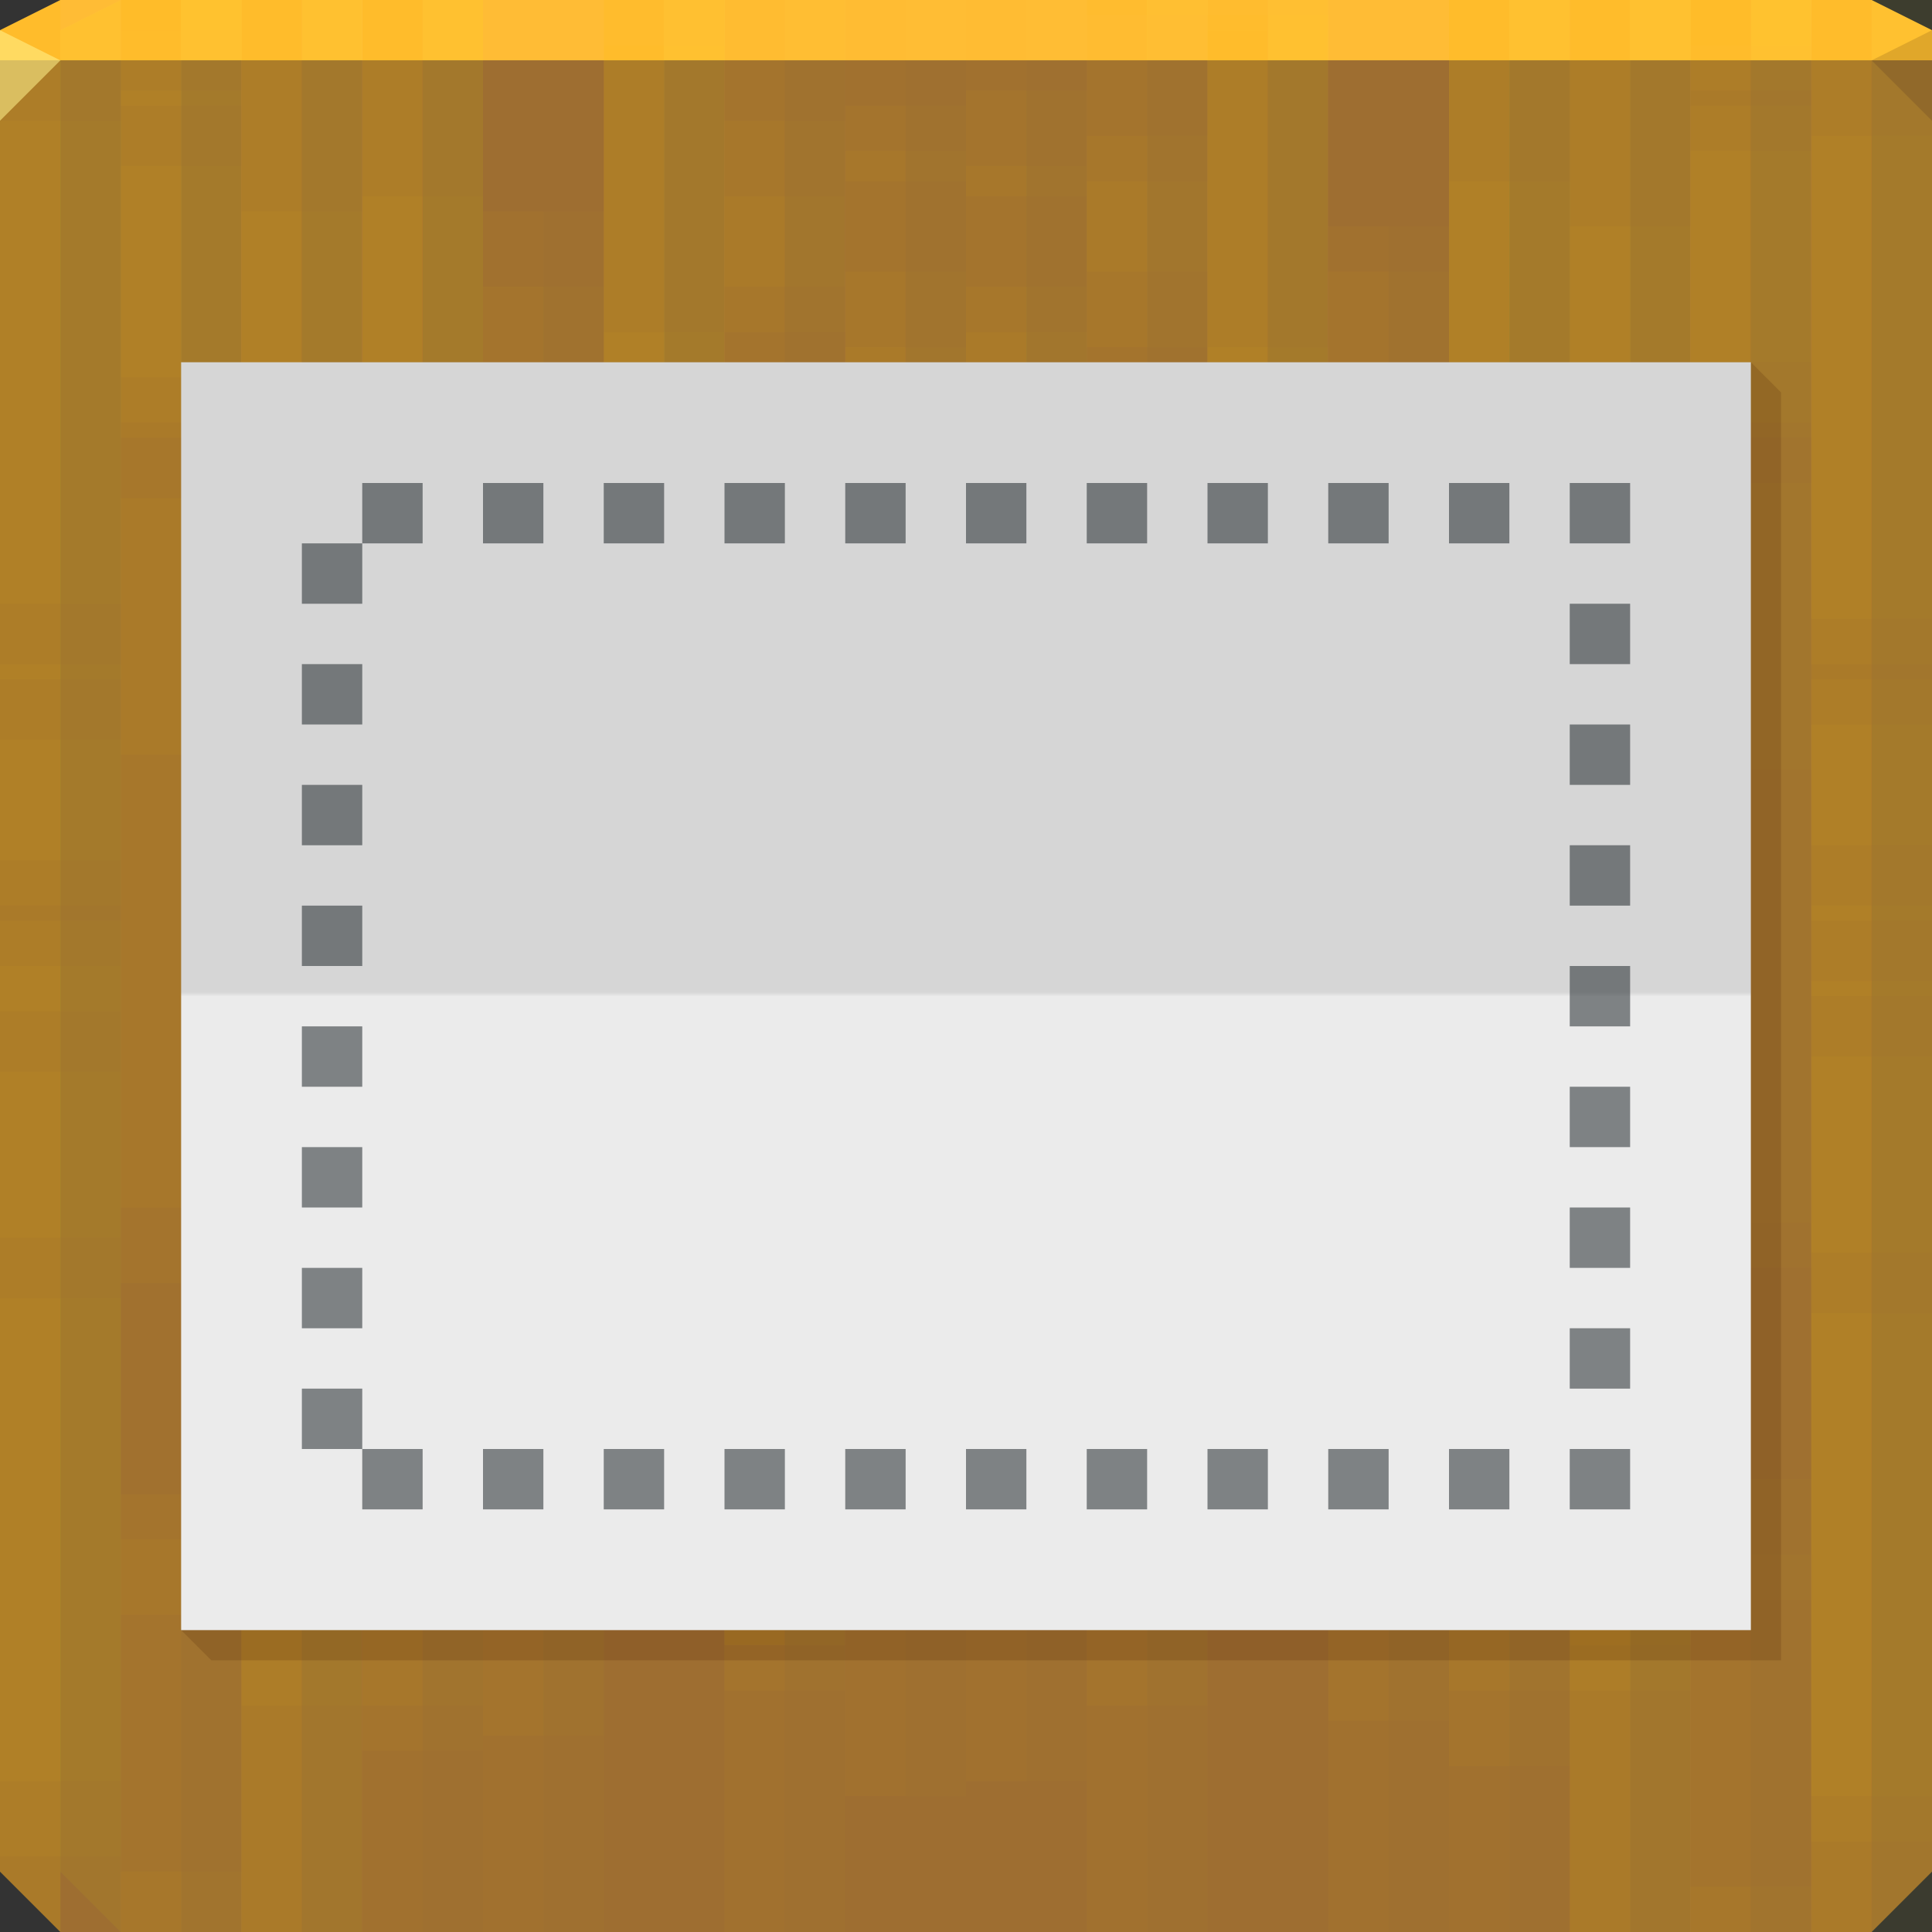 <?xml version="1.0" encoding="UTF-8" standalone="no"?>
<!-- Created with Inkscape (http://www.inkscape.org/) -->

<svg
   xmlns:dc="http://purl.org/dc/elements/1.1/"
   xmlns:cc="http://creativecommons.org/ns#"
   xmlns:rdf="http://www.w3.org/1999/02/22-rdf-syntax-ns#"
   xmlns:svg="http://www.w3.org/2000/svg"
   xmlns="http://www.w3.org/2000/svg"
   xmlns:xlink="http://www.w3.org/1999/xlink"
   xmlns:sodipodi="http://sodipodi.sourceforge.net/DTD/sodipodi-0.dtd"
   xmlns:inkscape="http://www.inkscape.org/namespaces/inkscape"
   width="64"
   height="64"
   id="svg13094"
   version="1.1"
   inkscape:version="0.91+devel r"
   sodipodi:docname="template_empty_landscape.svg">
  <rect width="100%" height="100%" fill="#333333" stroke="none"/>
  <sodipodi:namedview
     id="base"
     pagecolor="#ffffff"
     bordercolor="#666666"
     borderopacity="1.0"
     inkscape:pageopacity="0"
     inkscape:pageshadow="2"
     inkscape:zoom="11.313709"
     inkscape:cx="36.986365"
     inkscape:cy="34.602329"
     inkscape:document-units="px"
     inkscape:current-layer="svg13094"
     showgrid="true"
     inkscape:snap-bbox="true"
     inkscape:bbox-paths="true"
     inkscape:bbox-nodes="true"
     inkscape:snap-bbox-edge-midpoints="true"
     inkscape:snap-bbox-midpoints="true"
     inkscape:object-paths="true"
     inkscape:snap-intersection-paths="true"
     inkscape:object-nodes="true"
     inkscape:snap-smooth-nodes="true"
     inkscape:snap-midpoints="true"
     inkscape:snap-object-midpoints="true"
     inkscape:snap-center="true"
     showguides="true"
     inkscape:guide-bbox="true"
     inkscape:window-width="1920"
     inkscape:window-height="1023"
     inkscape:window-x="-10"
     inkscape:window-y="35"
     inkscape:window-maximized="1"
     inkscape:snap-global="true"
     fit-margin-top="0"
     fit-margin-left="0"
     fit-margin-right="0"
     fit-margin-bottom="0"
     showborder="true"
     inkscape:showpageshadow="false"
     inkscape:snap-page="true">
    <inkscape:grid
       originy="18px"
       originx="1.6362304e-08px"
       snapvisiblegridlinesonly="true"
       enabled="true"
       visible="true"
       empspacing="5"
       id="grid3075"
       type="xygrid" />
  </sodipodi:namedview>
  <defs
     id="defs13096">
    <linearGradient
       inkscape:collect="always"
       xlink:href="#linearGradient3984-8-7-3-8"
       id="linearGradient3715-6-7"
       gradientUnits="userSpaceOnUse"
       gradientTransform="matrix(0.823,0,0,0.823,7.145,4.355)"
       x1="32.039"
       y1="65.216"
       x2="32.039"
       y2="4.431" />
    <linearGradient
       gradientTransform="matrix(0.823,0,0,0.823,6.355,8.589)"
       gradientUnits="userSpaceOnUse"
       id="linearGradient3984-8-7-3-8"
       y2="2"
       x2="31"
       y1="64"
       x1="31">
      <stop
         offset="0"
         style="stop-color:#ebebeb;stop-opacity:1"
         id="stop3099-1-3-0-1" />
      <stop
         offset="0.5"
         style="stop-color:#ebebeb;stop-opacity:1;"
         id="stop3875-7-3-2-0" />
      <stop
         offset="0.503"
         style="stop-color:#d6d6d6;stop-opacity:1"
         id="stop3873-1-0-8-5" />
      <stop
         offset="1"
         style="stop-color:#d6d6d6;stop-opacity:1"
         id="stop3101-06-4-6-6" />
    </linearGradient>
  </defs>
  <path
     sodipodi:nodetypes="ccccccccccc"
     id="path4095"
     d="m 0,2 0,32 0,28 2,2 30,0 30,0 2,-2 0,-28 0,-32 -32,0 z"
     style="color:#000000;display:inline;overflow:visible;visibility:visible;fill:#9e6e31;fill-opacity:1;fill-rule:nonzero;stroke:none;stroke-width:2.286;marker:none;enable-background:accumulate"
     inkscape:connector-curvature="0" />
  <path
     sodipodi:nodetypes="ccccccccc"
     id="path4090"
     d="M 2,0 0,1 0,2 32,2 64,2 64,1 62,0 32,0 Z"
     style="color:#000000;display:inline;overflow:visible;visibility:visible;fill:#ffbc35;fill-opacity:1;fill-rule:nonzero;stroke:none;stroke-width:2.286;marker:none;enable-background:accumulate"
     inkscape:connector-curvature="0" />
  <path
     sodipodi:nodetypes="cccc"
     inkscape:connector-curvature="0"
     style="fill:#1f0700;fill-opacity:0.138"
     id="path3028"
     d="M 64,4 62,2 64,1 Z" />
  <g
     id="g3933"
     style="fill:#ffcc00">
    <g
       transform="translate(0,-14.5)"
       id="g3863"
       style="fill:#ffcc00">
      <path
         transform="translate(0,14.5)"
         id="path3865"
         d="M 2,0 0,1 0,4 0,22.5 2,22.5 2,0 Z M 4,0 4,3.5 6,3.5 6,0 4,0 Z m 4,0 0,17.5 2,0 L 10,0 8,0 Z m 4,0 0,32.5 2,0 L 14,0 12,0 Z m 8,0 0,27.5 2,0 L 22,0 20,0 Z m 16,0 0,0.5 2,0 0,-0.5 -2,0 z m 12,0 0,19.5 2,0 L 50,0 48,0 Z m 4,0 0,33.5 2,0 L 54,0 52,0 Z m 4,0 0,14.5 2,0 L 58,0 56,0 Z m 4,0 0,30.5 2,0 L 62,0 60,0 Z m -20,0.5 0,37 2,0 0,-37 -2,0 z m -36,5 0,37 2,0 0,-37 -2,0 z m 28,0 0,37 2,0 0,-37 -2,0 z m -8,1 0,37 2,0 0,-37 -2,0 z m -8,3 0,37 2,0 0,-37 -2,0 z m 12,2 0,37 2,0 0,-37 -2,0 z m 16,5 0,37 2,0 0,-37 -2,0 z m -36,3 0,37 2,0 0,-37 -2,0 z m 28,0 0,37 2,0 0,-37 -2,0 z m 12,2 0,37 2,0 0,-37 -2,0 z m -48,3 0,9.5 0,27.5 2,0 0,-37 -2,0 z m 60,8 0,31.5 2,0 0,-31.5 -2,0 z m -8,5 0,26.5 2,0 0,-26.5 -2,0 z m 4,14 0,12.5 2,0 0,-12.5 -2,0 z"
         style="color:#000000;display:inline;overflow:visible;visibility:visible;fill:#ffcc00;fill-opacity:0.036;fill-rule:nonzero;stroke:none;stroke-width:1;marker:none;enable-background:accumulate"
         inkscape:connector-curvature="0" />
      <path
         transform="translate(0,14.5)"
         id="path3867"
         d="M 2,0 0,1 0,4 0,30 2,30 2,0 Z M 4,0 4,14 6,14 6,0 4,0 Z m 4,0 0,33 2,0 0,-33 -2,0 z m 4,0 0,19 2,0 0,-19 -2,0 z m 8,0 0,37 2,0 0,-37 -2,0 z m 20,0 0,27 2,0 0,-27 -2,0 z m 8,0 0,32 2,0 0,-32 -2,0 z m 4,0 0,17 2,0 0,-17 -2,0 z m 4,0 0,3 2,0 0,-3 -2,0 z m 4,0 0,22 2,0 0,-22 -2,0 z m -32,5 0,37 2,0 0,-37 -2,0 z m 28,0 0,37 2,0 0,-37 -2,0 z m -20,1 0,37 2,0 0,-37 -2,0 z m 8,3 0,37 2,0 0,-37 -2,0 z m -12,2 0,37 2,0 0,-37 -2,0 z m -16,5 0,37 2,0 0,-37 -2,0 z m 8,3 0,37 2,0 0,-37 -2,0 z m 28,0 0,37 2,0 0,-37 -2,0 z m -40,2 0,37 2,0 0,-37 -2,0 z m 48,3 0,37 2,0 0,-37 -2,0 z m -60,8 0,2 0,28 2,2 0,-32 -2,0 z m 8,5 0,27 2,0 0,-27 -2,0 z M 4,51 4,64 6,64 6,51 4,51 Z"
         style="color:#000000;display:inline;overflow:visible;visibility:visible;fill:#ffcc00;fill-opacity:0.036;fill-rule:nonzero;stroke:none;stroke-width:1;marker:none;enable-background:accumulate"
         inkscape:connector-curvature="0" />
      <path
         transform="translate(0,14.5)"
         id="path3869"
         d="M 2,0 0,1 0,4 0,28.5 2,28.5 2,0 Z m 2,0 0,12.5 2,0 L 6,0 4,0 Z m 4,0 0,31.5 2,0 L 10,0 8,0 Z m 4,0 0,17.5 2,0 L 14,0 12,0 Z m 8,0 0,35.5 2,0 L 22,0 20,0 Z m 20,0 0,25.5 2,0 L 42,0 40,0 Z m 8,0 0,30.5 2,0 L 50,0 48,0 Z m 4,0 0,15.5 2,0 L 54,0 52,0 Z m 4,0 0,1.5 2,0 0,-1.5 -2,0 z m 4,0 0,20.5 2,0 L 62,0 60,0 Z m -32,3.5 0,37 2,0 0,-37 -2,0 z m 28,0 0,37 2,0 0,-37 -2,0 z m -20,1 0,37 2,0 0,-37 -2,0 z m 8,3 0,37 2,0 0,-37 -2,0 z m -12,2 0,37 2,0 0,-37 -2,0 z m -16,5 0,37 2,0 0,-37 -2,0 z m 8,3 0,37 2,0 0,-37 -2,0 z m 28,0 0,37 2,0 0,-37 -2,0 z m -40,2 0,37 2,0 0,-37 -2,0 z m 48,3 0,37 2,0 0,-37 -2,0 z m -60,8 0,3.5 0,28 2,2 0,-33.5 -2,0 z m 8,5 0,28.5 2,0 0,-28.5 -2,0 z m -4,14 0,14.5 2,0 0,-14.5 -2,0 z"
         style="color:#000000;display:inline;overflow:visible;visibility:visible;fill:#ffcc00;fill-opacity:0.036;fill-rule:nonzero;stroke:none;stroke-width:1;marker:none;enable-background:accumulate"
         inkscape:connector-curvature="0" />
      <path
         transform="translate(0,14.5)"
         id="path3871"
         d="M 2,0 0,1 0,20 2,20 2,0 Z M 4,0 4,1 6,1 6,0 4,0 Z m 4,0 0,15 2,0 0,-15 -2,0 z m 4,0 0,30 2,0 0,-30 -2,0 z m 8,0 0,25 2,0 0,-25 -2,0 z m 20,0 0,35 2,0 0,-35 -2,0 z m 8,0 0,17 2,0 0,-17 -2,0 z m 4,0 0,31 2,0 0,-31 -2,0 z m 4,0 0,12 2,0 0,-12 -2,0 z m 4,0 0,28 2,0 0,-28 -2,0 z M 4,3 4,40 6,40 6,3 4,3 Z m 28,0 0,37 2,0 0,-37 -2,0 z m -8,1 0,37 2,0 0,-37 -2,0 z m -8,3 0,37 2,0 0,-37 -2,0 z m 12,2 0,37 2,0 0,-37 -2,0 z m 16,5 0,37 2,0 0,-37 -2,0 z m -36,3 0,37 2,0 0,-37 -2,0 z m 28,0 0,37 2,0 0,-37 -2,0 z m 12,2 0,37 2,0 0,-37 -2,0 z M 0,22 0,34 0,59 2,59 2,22 0,22 Z m 60,8 0,34 2,0 0,-34 -2,0 z m -8,5 0,29 2,0 0,-29 -2,0 z m 4,14 0,15 2,0 0,-15 -2,0 z"
         style="color:#000000;display:inline;overflow:visible;visibility:visible;fill:#ffcc00;fill-opacity:0.036;fill-rule:nonzero;stroke:none;stroke-width:1;marker:none;enable-background:accumulate"
         inkscape:connector-curvature="0" />
      <path
         transform="translate(0,14.5)"
         id="path3873"
         d="M 2,0 0,1 0,4 0,33.5 2,33.5 2,0 Z m 2,0 0,14.5 2,0 L 6,0 4,0 Z m 4,0 0,28.5 2,0 L 10,0 8,0 Z m 16,0 0,9.5 2,0 0,-9.5 -2,0 z m 8,0 0,6.5 2,0 0,-6.5 -2,0 z m 4,0 0,11.5 2,0 L 38,0 36,0 Z m 12,0 0,30.5 2,0 L 50,0 48,0 Z m 8,0 0,25.5 2,0 L 58,0 56,0 Z m -36,1.5 0,37 2,0 0,-37 -2,0 z m 40,3 0,37 2,0 0,-37 -2,0 z m -48,2 0,37 2,0 0,-37 -2,0 z m 40,1 0,37 2,0 0,-37 -2,0 z m -12,4 0,37 2,0 0,-37 -2,0 z m -36,5 0,37 2,0 0,-37 -2,0 z m 28,0 0,37 2,0 0,-37 -2,0 z m -8,1 0,37 2,0 0,-37 -2,0 z m -8,3 0,37 2,0 0,-37 -2,0 z m 12,2 0,37 2,0 0,-37 -2,0 z m 16,5 0,36.5 2,0 0,-36.5 -2,0 z m -36,3 0,33.5 2,0 0,-33.5 -2,0 z m 28,0 0,33.5 2,0 0,-33.5 -2,0 z m 12,2 0,31.5 2,0 0,-31.5 -2,0 z m -48,3 0,26.5 2,2 0,-28.5 -2,0 z m 60,8 0,20.5 2,0 0,-20.5 -2,0 z m -8,5 0,15.5 2,0 0,-15.5 -2,0 z m 4,14 0,1.5 2,0 0,-1.5 -2,0 z"
         style="color:#000000;display:inline;overflow:visible;visibility:visible;fill:#ffcc00;fill-opacity:0.036;fill-rule:nonzero;stroke:none;stroke-width:1;marker:none;enable-background:accumulate"
         inkscape:connector-curvature="0" />
      <path
         transform="translate(0,14.5)"
         id="path3875"
         d="M 4,0 4,25 6,25 6,0 4,0 Z m 8,0 0,30 2,0 0,-30 -2,0 z m 12,0 0,11 2,0 0,-11 -2,0 z m 4,0 0,6 2,0 0,-6 -2,0 z m 8,0 0,9 2,0 0,-9 -2,0 z m 16,0 0,28 2,0 0,-28 -2,0 z m 4,0 0,14 2,0 0,-14 -2,0 z m 4,0 0,33 2,0 0,-33 -2,0 z m -20,1 0,37 2,0 0,-37 -2,0 z M 0,4 0,34 0,41 2,41 2,4 0,4 Z m 48,2 0,37 2,0 0,-37 -2,0 z M 8,7 8,44 10,44 10,7 8,7 Z m 12,4 0,37 2,0 0,-37 -2,0 z m 8,5 0,37 2,0 0,-37 -2,0 z m 28,0 0,37 2,0 0,-37 -2,0 z m -20,1 0,37 2,0 0,-37 -2,0 z m 8,3 0,37 2,0 0,-37 -2,0 z m -12,2 0,37 2,0 0,-37 -2,0 z m -16,5 0,37 2,0 0,-37 -2,0 z m 8,3 0,34 2,0 0,-34 -2,0 z m 28,0 0,34 2,0 0,-34 -2,0 z m -40,2 0,32 2,0 0,-32 -2,0 z m 48,3 0,29 2,0 0,-29 -2,0 z M 0,43 0,62 2,64 2,43 0,43 Z m 8,5 0,16 2,0 0,-16 -2,0 z m -4,14 0,2 2,0 0,-2 -2,0 z"
         style="color:#000000;display:inline;overflow:visible;visibility:visible;fill:#ffcc00;fill-opacity:0.036;fill-rule:nonzero;stroke:none;stroke-width:1;marker:none;enable-background:accumulate"
         inkscape:connector-curvature="0" />
    </g>
    <g
       id="g3995"
       transform="translate(2,-14.5)"
       style="fill:#ffcc00">
      <path
         inkscape:connector-curvature="0"
         style="color:#000000;display:inline;overflow:visible;visibility:visible;fill:#ffcc00;fill-opacity:0.015;fill-rule:nonzero;stroke:none;stroke-width:1;marker:none;enable-background:accumulate"
         d="M 2,0 0,1 0,4 0,22.5 2,22.5 2,0 Z M 4,0 4,3.5 6,3.5 6,0 4,0 Z m 4,0 0,17.5 2,0 L 10,0 8,0 Z m 4,0 0,32.5 2,0 L 14,0 12,0 Z m 8,0 0,27.5 2,0 L 22,0 20,0 Z m 16,0 0,0.5 2,0 0,-0.5 -2,0 z m 12,0 0,19.5 2,0 L 50,0 48,0 Z m 4,0 0,33.5 2,0 L 54,0 52,0 Z m 4,0 0,14.5 2,0 L 58,0 56,0 Z m 4,0 0,30.5 2,0 L 62,0 60,0 Z m -20,0.5 0,37 2,0 0,-37 -2,0 z m -36,5 0,37 2,0 0,-37 -2,0 z m 28,0 0,37 2,0 0,-37 -2,0 z m -8,1 0,37 2,0 0,-37 -2,0 z m -8,3 0,37 2,0 0,-37 -2,0 z m 12,2 0,37 2,0 0,-37 -2,0 z m 16,5 0,37 2,0 0,-37 -2,0 z m -36,3 0,37 2,0 0,-37 -2,0 z m 28,0 0,37 2,0 0,-37 -2,0 z m 12,2 0,37 2,0 0,-37 -2,0 z m -48,3 0,9.5 0,27.5 2,0 0,-37 -2,0 z m 60,8 0,31.5 2,0 0,-31.5 -2,0 z m -8,5 0,26.5 2,0 0,-26.5 -2,0 z m 4,14 0,12.5 2,0 0,-12.5 -2,0 z"
         id="path4002"
         transform="translate(0,14.5)" />
      <path
         inkscape:connector-curvature="0"
         style="color:#000000;display:inline;overflow:visible;visibility:visible;fill:#ffcc00;fill-opacity:0.015;fill-rule:nonzero;stroke:none;stroke-width:1;marker:none;enable-background:accumulate"
         d="M 2,0 0,1 0,4 0,30 2,30 2,0 Z M 4,0 4,14 6,14 6,0 4,0 Z m 4,0 0,33 2,0 0,-33 -2,0 z m 4,0 0,19 2,0 0,-19 -2,0 z m 8,0 0,37 2,0 0,-37 -2,0 z m 20,0 0,27 2,0 0,-27 -2,0 z m 8,0 0,32 2,0 0,-32 -2,0 z m 4,0 0,17 2,0 0,-17 -2,0 z m 4,0 0,3 2,0 0,-3 -2,0 z m 4,0 0,22 2,0 0,-22 -2,0 z m -32,5 0,37 2,0 0,-37 -2,0 z m 28,0 0,37 2,0 0,-37 -2,0 z m -20,1 0,37 2,0 0,-37 -2,0 z m 8,3 0,37 2,0 0,-37 -2,0 z m -12,2 0,37 2,0 0,-37 -2,0 z m -16,5 0,37 2,0 0,-37 -2,0 z m 8,3 0,37 2,0 0,-37 -2,0 z m 28,0 0,37 2,0 0,-37 -2,0 z m -40,2 0,37 2,0 0,-37 -2,0 z m 48,3 0,37 2,0 0,-37 -2,0 z m -60,8 0,2 0,28 2,2 0,-32 -2,0 z m 8,5 0,27 2,0 0,-27 -2,0 z M 4,51 4,64 6,64 6,51 4,51 Z"
         id="path3998"
         transform="translate(0,14.5)" />
      <path
         inkscape:connector-curvature="0"
         style="color:#000000;display:inline;overflow:visible;visibility:visible;fill:#ffcc00;fill-opacity:0.015;fill-rule:nonzero;stroke:none;stroke-width:1;marker:none;enable-background:accumulate"
         d="M 2,0 0,1 0,4 0,28.5 2,28.5 2,0 Z m 2,0 0,12.5 2,0 L 6,0 4,0 Z m 4,0 0,31.5 2,0 L 10,0 8,0 Z m 4,0 0,17.5 2,0 L 14,0 12,0 Z m 8,0 0,35.5 2,0 L 22,0 20,0 Z m 20,0 0,25.5 2,0 L 42,0 40,0 Z m 8,0 0,30.5 2,0 L 50,0 48,0 Z m 4,0 0,15.5 2,0 L 54,0 52,0 Z m 4,0 0,1.5 2,0 0,-1.5 -2,0 z m 4,0 0,20.5 2,0 L 62,0 60,0 Z m -32,3.5 0,37 2,0 0,-37 -2,0 z m 28,0 0,37 2,0 0,-37 -2,0 z m -20,1 0,37 2,0 0,-37 -2,0 z m 8,3 0,37 2,0 0,-37 -2,0 z m -12,2 0,37 2,0 0,-37 -2,0 z m -16,5 0,37 2,0 0,-37 -2,0 z m 8,3 0,37 2,0 0,-37 -2,0 z m 28,0 0,37 2,0 0,-37 -2,0 z m -40,2 0,37 2,0 0,-37 -2,0 z m 48,3 0,37 2,0 0,-37 -2,0 z m -60,8 0,3.5 0,28 2,2 0,-33.5 -2,0 z m 8,5 0,28.5 2,0 0,-28.5 -2,0 z m -4,14 0,14.5 2,0 0,-14.5 -2,0 z"
         id="path4004"
         transform="translate(0,14.5)" />
      <path
         inkscape:connector-curvature="0"
         style="color:#000000;display:inline;overflow:visible;visibility:visible;fill:#ffcc00;fill-opacity:0.015;fill-rule:nonzero;stroke:none;stroke-width:1;marker:none;enable-background:accumulate"
         d="M 2,0 0,1 0,20 2,20 2,0 Z M 4,0 4,1 6,1 6,0 4,0 Z m 4,0 0,15 2,0 0,-15 -2,0 z m 4,0 0,30 2,0 0,-30 -2,0 z m 8,0 0,25 2,0 0,-25 -2,0 z m 20,0 0,35 2,0 0,-35 -2,0 z m 8,0 0,17 2,0 0,-17 -2,0 z m 4,0 0,31 2,0 0,-31 -2,0 z m 4,0 0,12 2,0 0,-12 -2,0 z m 4,0 0,28 2,0 0,-28 -2,0 z M 4,3 4,40 6,40 6,3 4,3 Z m 28,0 0,37 2,0 0,-37 -2,0 z m -8,1 0,37 2,0 0,-37 -2,0 z m -8,3 0,37 2,0 0,-37 -2,0 z m 12,2 0,37 2,0 0,-37 -2,0 z m 16,5 0,37 2,0 0,-37 -2,0 z m -36,3 0,37 2,0 0,-37 -2,0 z m 28,0 0,37 2,0 0,-37 -2,0 z m 12,2 0,37 2,0 0,-37 -2,0 z M 0,22 0,34 0,59 2,59 2,22 0,22 Z m 60,8 0,34 2,0 0,-34 -2,0 z m -8,5 0,29 2,0 0,-29 -2,0 z m 4,14 0,15 2,0 0,-15 -2,0 z"
         id="path4000"
         transform="translate(0,14.5)" />
      <path
         inkscape:connector-curvature="0"
         style="color:#000000;display:inline;overflow:visible;visibility:visible;fill:#ffcc00;fill-opacity:0.015;fill-rule:nonzero;stroke:none;stroke-width:1;marker:none;enable-background:accumulate"
         d="M 2,0 0,1 0,4 0,33.5 2,33.5 2,0 Z m 2,0 0,14.5 2,0 L 6,0 4,0 Z m 4,0 0,28.5 2,0 L 10,0 8,0 Z m 16,0 0,9.5 2,0 0,-9.5 -2,0 z m 8,0 0,6.5 2,0 0,-6.5 -2,0 z m 4,0 0,11.5 2,0 L 38,0 36,0 Z m 12,0 0,30.5 2,0 L 50,0 48,0 Z m 8,0 0,25.5 2,0 L 58,0 56,0 Z m -36,1.5 0,37 2,0 0,-37 -2,0 z m 40,3 0,37 2,0 0,-37 -2,0 z m -48,2 0,37 2,0 0,-37 -2,0 z m 40,1 0,37 2,0 0,-37 -2,0 z m -12,4 0,37 2,0 0,-37 -2,0 z m -36,5 0,37 2,0 0,-37 -2,0 z m 28,0 0,37 2,0 0,-37 -2,0 z m -8,1 0,37 2,0 0,-37 -2,0 z m -8,3 0,37 2,0 0,-37 -2,0 z m 12,2 0,37 2,0 0,-37 -2,0 z m 16,5 0,36.5 2,0 0,-36.5 -2,0 z m -36,3 0,33.5 2,0 0,-33.5 -2,0 z m 28,0 0,33.5 2,0 0,-33.5 -2,0 z m 12,2 0,31.5 2,0 0,-31.5 -2,0 z m -48,3 0,26.5 2,2 0,-28.5 -2,0 z m 60,8 0,20.5 2,0 0,-20.5 -2,0 z m -8,5 0,15.5 2,0 0,-15.5 -2,0 z m 4,14 0,1.5 2,0 0,-1.5 -2,0 z"
         id="path4006"
         transform="translate(0,14.5)" />
      <path
         inkscape:connector-curvature="0"
         style="color:#000000;display:inline;overflow:visible;visibility:visible;fill:#ffcc00;fill-opacity:0.015;fill-rule:nonzero;stroke:none;stroke-width:1;marker:none;enable-background:accumulate"
         d="M 4,0 4,25 6,25 6,0 4,0 Z m 8,0 0,30 2,0 0,-30 -2,0 z m 12,0 0,11 2,0 0,-11 -2,0 z m 4,0 0,6 2,0 0,-6 -2,0 z m 8,0 0,9 2,0 0,-9 -2,0 z m 16,0 0,28 2,0 0,-28 -2,0 z m 4,0 0,14 2,0 0,-14 -2,0 z m 4,0 0,33 2,0 0,-33 -2,0 z m -20,1 0,37 2,0 0,-37 -2,0 z M 0,4 0,34 0,41 2,41 2,4 0,4 Z m 48,2 0,37 2,0 0,-37 -2,0 z M 8,7 8,44 10,44 10,7 8,7 Z m 12,4 0,37 2,0 0,-37 -2,0 z m 8,5 0,37 2,0 0,-37 -2,0 z m 28,0 0,37 2,0 0,-37 -2,0 z m -20,1 0,37 2,0 0,-37 -2,0 z m 8,3 0,37 2,0 0,-37 -2,0 z m -12,2 0,37 2,0 0,-37 -2,0 z m -16,5 0,37 2,0 0,-37 -2,0 z m 8,3 0,34 2,0 0,-34 -2,0 z m 28,0 0,34 2,0 0,-34 -2,0 z m -40,2 0,32 2,0 0,-32 -2,0 z m 48,3 0,29 2,0 0,-29 -2,0 z M 0,43 0,62 2,64 2,43 0,43 Z m 8,5 0,16 2,0 0,-16 -2,0 z m -4,14 0,2 2,0 0,-2 -2,0 z"
         id="path3988"
         transform="translate(0,14.5)" />
    </g>
  </g>
  <path
     style="fill:#fff38e;fill-opacity:0.552;fill-rule:nonzero"
     d="M 0,1 0,4 2,2 Z"
     id="path4298"
     inkscape:connector-curvature="0"
     sodipodi:nodetypes="cccc" />
  <path
     sodipodi:nodetypes="ccccccccc"
     inkscape:connector-curvature="0"
     id="path3960-6"
     d="m 10,12 0,2 -1,0 -3,40 1,1 52,0 0,-42 -1,-1 z"
     style="fill:#421300;fill-opacity:0.164;fill-rule:nonzero;opacity:1;stroke-width:1;stroke-linecap:butt;stroke-linejoin:miter;stroke-miterlimit:4;stroke-dasharray:none;stroke-dashoffset:0;stroke-opacity:1;marker:none" />
  <path
     inkscape:connector-curvature="0"
     d="m 6,54 0,-42 52,0 0,42 z"
     id="path3960-9-1"
     style="color:#000000;display:inline;overflow:visible;visibility:visible;fill:url(#linearGradient3715-6-7);fill-opacity:1;fill-rule:nonzero;stroke-width:1;stroke-linecap:butt;stroke-linejoin:miter;stroke-miterlimit:4;stroke-dasharray:none;stroke-dashoffset:0;stroke-opacity:1;marker:none;enable-background:accumulate"
     sodipodi:nodetypes="ccccc" />
  <path
     style="color:#000000;font-style:normal;font-variant:normal;font-weight:normal;font-stretch:normal;font-size:medium;line-height:normal;font-family:Sans;-inkscape-font-specification:Sans;text-indent:0;text-align:start;text-decoration:none;text-decoration-line:none;letter-spacing:normal;word-spacing:normal;text-transform:none;direction:ltr;block-progression:tb;writing-mode:lr-tb;baseline-shift:baseline;text-anchor:start;display:inline;overflow:visible;visibility:visible;fill:#1e2428;fill-opacity:0.529;stroke:none;stroke-width:2;marker:none;enable-background:accumulate"
     d="m 12,18 2,0 0,-2 -2,0 z m 0,0 -2,0 0,2 2,0 0,-2 z m 4,0 2,0 0,-2 -2,0 z m 4,0 2,0 0,-2 -2,0 z m 4,0 2,0 0,-2 -2,0 z m 4,0 2,0 0,-2 -2,0 z m 4,0 2,0 0,-2 -2,0 z m 4,0 2,0 0,-2 -2,0 z m 4,0 2,0 0,-2 -2,0 z m 4,0 2,0 0,-2 -2,0 z m 4,0 2,0 0,-2 -2,0 z m 4,-1 0,1 1,0 1,0 0,-1 0,-1 -1,0 -1,0 z m 0,5 2,0 0,-2 -2,0 z m -42,2 2,0 0,-2 -2,0 z m 42,2 2,0 0,-2 -2,0 z m -42,2 2,0 0,-2 -2,0 z m 42,2 2,0 0,-2 -2,0 z m -42,2 2,0 0,-2 -2,0 z m 42,2 2,0 0,-2 -2,0 z m -42,2 2,0 0,-2 -2,0 z m 42,2 2,0 0,-2 -2,0 z m -42,2 2,0 0,-2 -2,0 z m 42,2 2,0 0,-2 -2,0 z m -42,2 2,0 0,-2 -2,0 z m 42,2 2,0 0,-2 -2,0 z m -42,2 2,0 0,-2 -2,0 z m 2,0 0,2 2,0 0,-2 -2,0 z m 4,2 2,0 0,-2 -2,0 z m 4,0 2,0 0,-2 -2,0 z m 4,0 2,0 0,-2 -2,0 z m 4,0 2,0 0,-2 -2,0 z m 4,0 2,0 0,-2 -2,0 z m 4,0 2,0 0,-2 -2,0 z m 4,0 2,0 0,-2 -2,0 z m 4,0 2,0 0,-2 -2,0 z m 4,0 2,0 0,-2 -2,0 z m 4,-1 0,1 1,0 1,0 0,-1 0,-1 -1,0 -1,0 z"
     id="rect3798"
     inkscape:connector-curvature="0" />
</svg>

